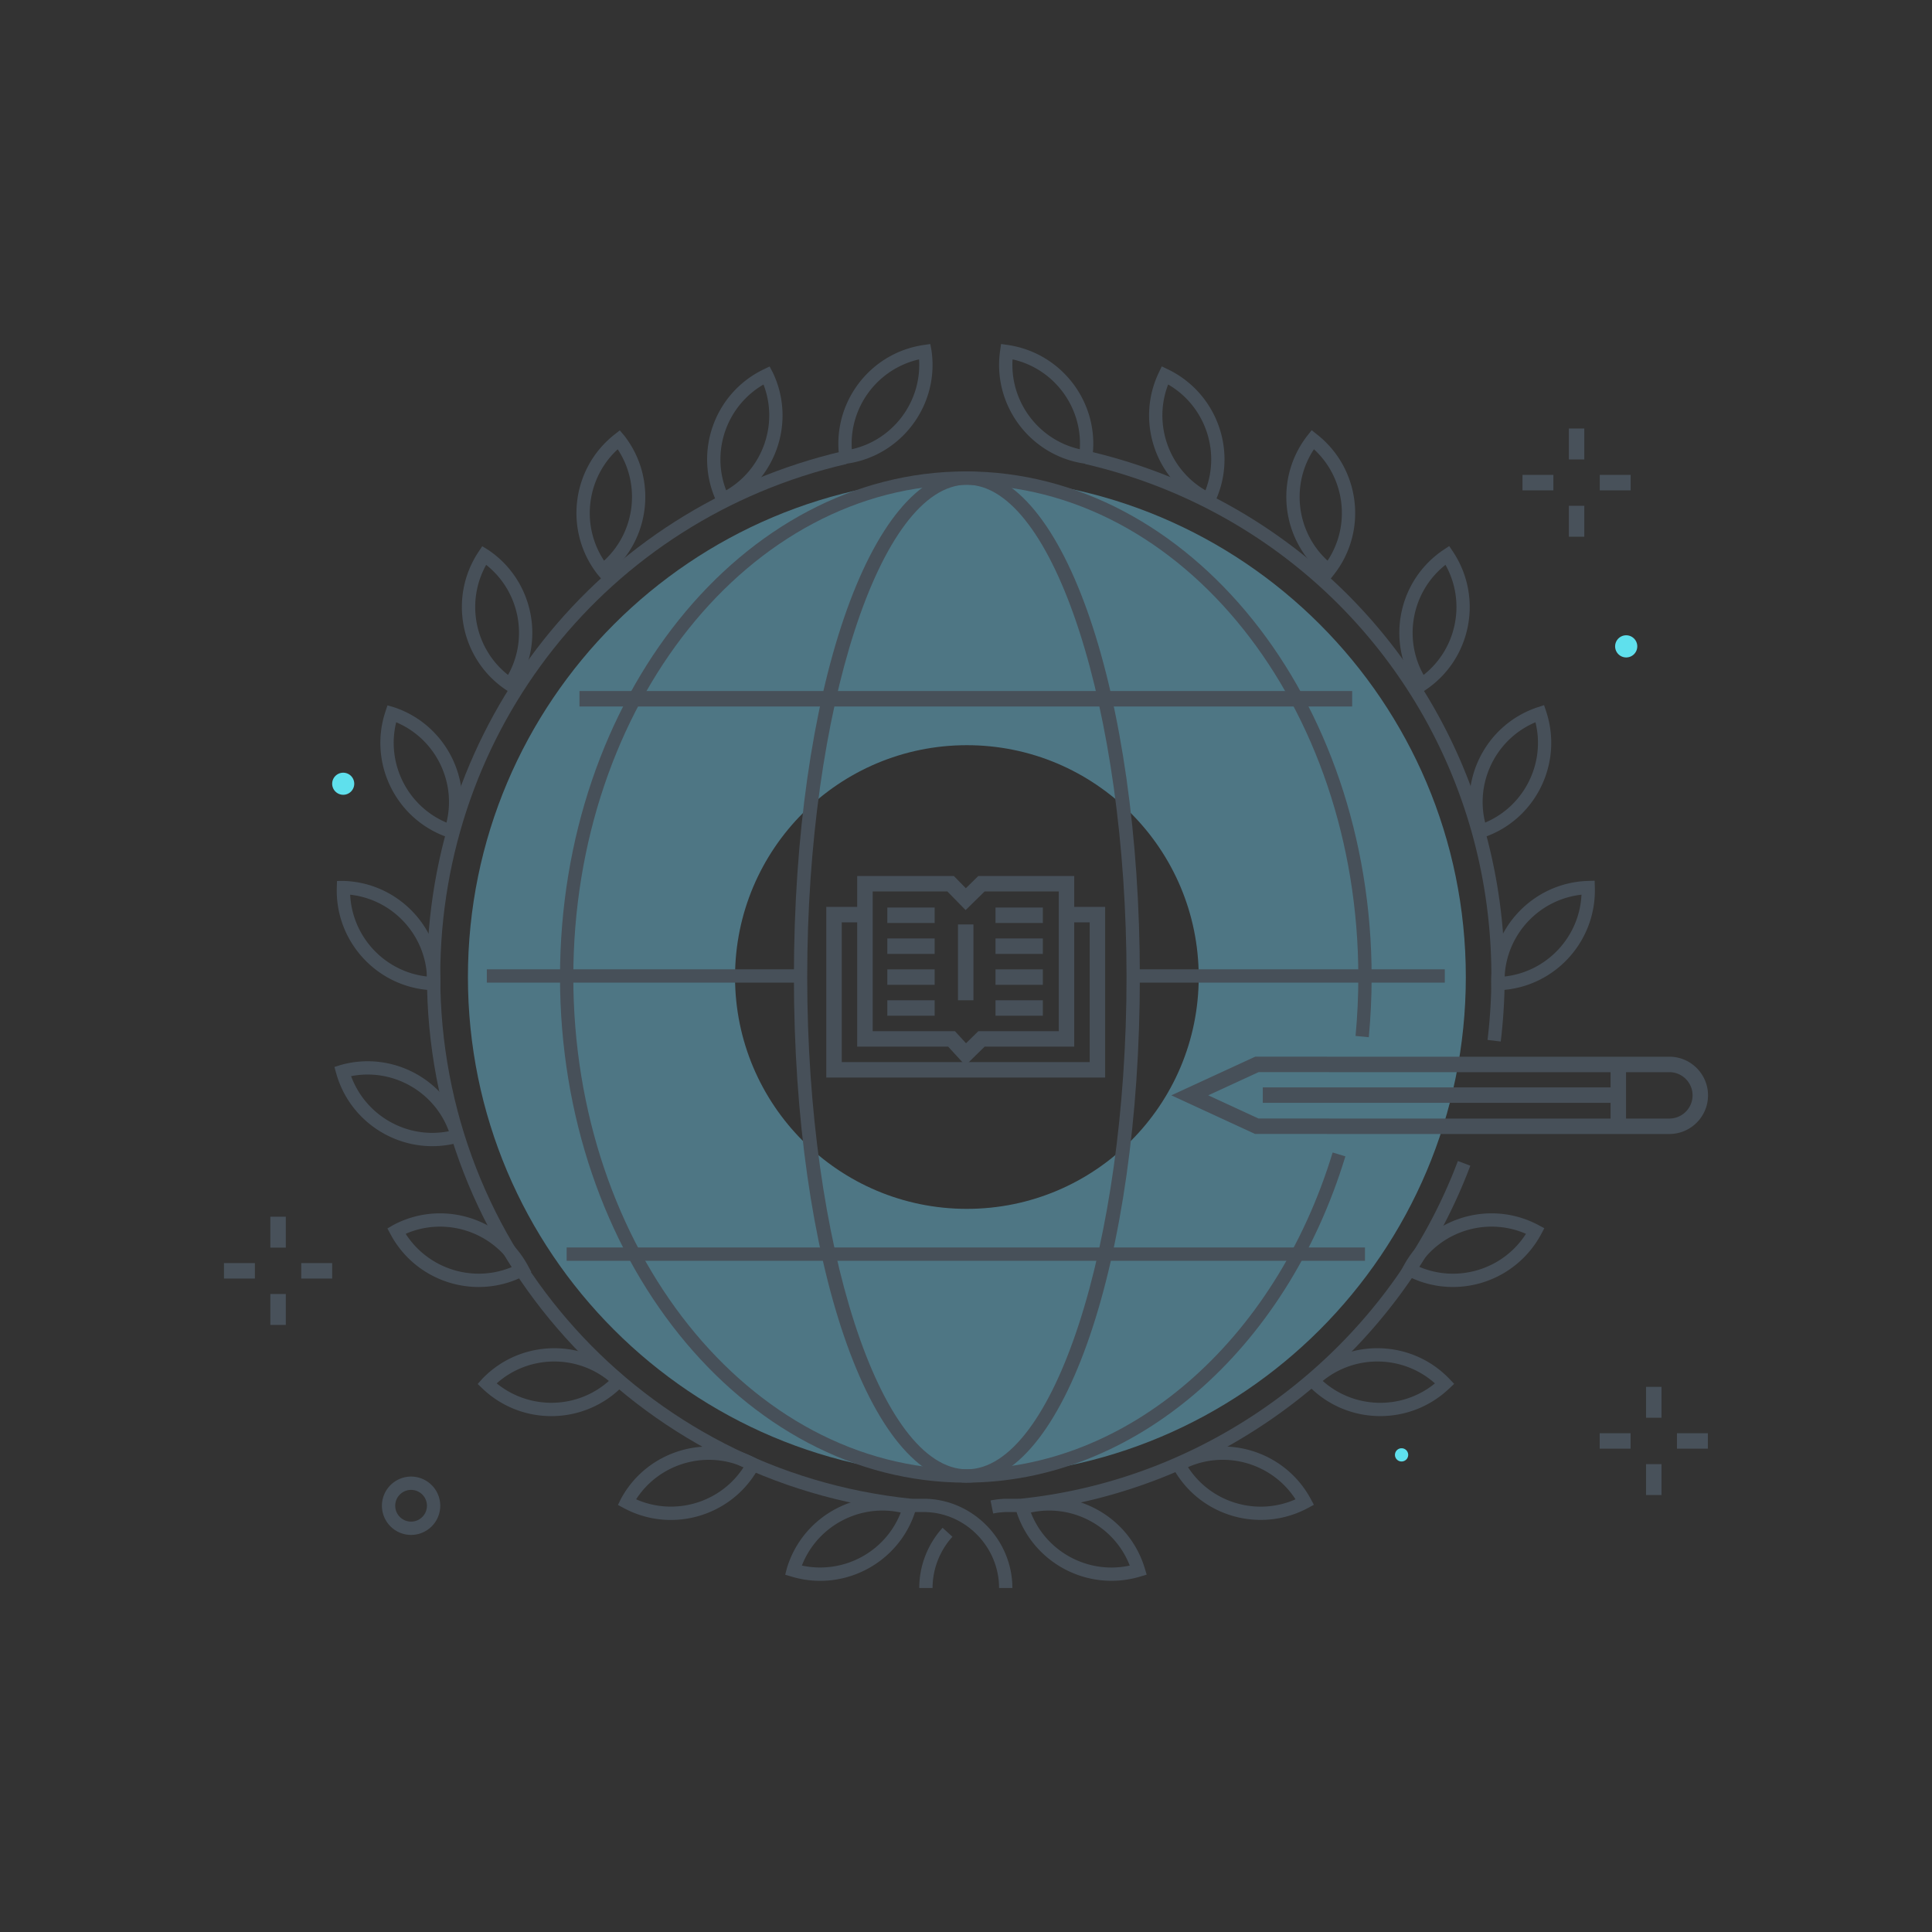 <?xml version="1.0" encoding="utf-8"?><svg xmlns="http://www.w3.org/2000/svg" width="250" height="250" viewBox="0 0 250 250"><rect x="0" y="0" width="250" height="250" fill="#333333" stroke="none"/><g fill="none" fill-rule="evenodd"><path fill="#4E7684" d="M125.113 156.427c-16.568 0-30-13.432-30-30 0-16.569 13.432-30 30-30 16.569-.001 30 13.431 30 30 0 16.568-13.431 30-30 30zm0-94.564c-35.658 0-64.564 28.906-64.564 64.564 0 35.657 28.906 64.563 64.564 64.563 35.658 0 64.564-28.906 64.564-64.563 0-35.658-28.906-64.564-64.564-64.564z"/><path fill="#475059" d="M125.113 62.724c-11.199 0-20.66 29.172-20.66 63.702 0 34.532 9.461 63.703 20.66 63.703s20.661-29.171 20.661-63.703c0-34.53-9.462-63.702-20.661-63.702zm0 129.128c-12.551 0-22.382-28.738-22.382-65.426 0-36.686 9.831-65.425 22.382-65.425 12.551 0 22.382 28.739 22.382 65.425 0 36.688-9.831 65.426-22.382 65.426z"/><path fill="#475059" d="M62.995 127.151h40.598v-1.723H62.995zM146.635 127.151h40.323v-1.723h-40.323z"/><path fill="#475059" d="M124.976 191.852c-28.955 0-52.511-29.351-52.511-65.426s23.556-65.425 52.511-65.425c28.955 0 52.512 29.35 52.512 65.425 0 2.605-.124 5.225-.368 7.79l-1.714-.164c.239-2.51.36-5.076.36-7.626 0-35.126-22.784-63.702-50.79-63.702s-50.79 28.576-50.79 63.702 22.784 63.703 50.79 63.703c20.928 0 40.003-16.475 47.468-40.998l1.647.502c-7.687 25.252-27.425 42.219-49.115 42.219"/><path fill="#475059" d="M73.325 163.145h103.302v-1.723H73.325zM74.982 91.419h99.988v-2H74.982z"/><path fill="#475059" d="M131.002 205.488h-1.721c0-5.267-4.26-9.676-9.495-9.829l-1.867.004-.122-.01c-35.654-3.64-62.55-33.46-62.55-69.363 0-32.624 22.162-60.554 53.894-67.923l.39 1.677c-30.948 7.187-52.562 34.428-52.562 66.246 0 34.995 26.198 64.065 60.951 67.645l.06-.005.047.007h1.784c6.182.181 11.191 5.362 11.191 11.551"/><path fill="#475059" d="M45.311 115.773c.272 5.491 4.504 9.985 9.941 10.584-.259-5.476-4.495-9.983-9.941-10.584zm10.782 12.367c-7.108-.215-12.722-6.173-12.513-13.281l.026-.861.861-.008c7.109.215 12.723 6.173 12.513 13.281l-.025.861-.862.008zm-10.66 11.114c1.903 5.161 7.285 8.187 12.649 7.128-1.882-5.148-7.273-8.185-12.649-7.128zm10.506 9.06c-5.638 0-10.832-3.729-12.431-9.415l-.233-.83.82-.265c6.845-1.918 13.985 2.087 15.909 8.934l.233.83-.82.265a12.833 12.833 0 0 1-3.478.481zm-3.443 11.34c2.972 4.629 8.875 6.417 13.889 4.234-2.948-4.621-8.867-6.425-13.889-4.234zm9.447 6.883c-4.612 0-9.081-2.475-11.403-6.816l-.407-.76.744-.435c6.272-3.349 14.105-.976 17.461 5.295l.407.76-.744.436a12.839 12.839 0 0 1-6.058 1.52zm2.331 12.471c4.268 3.469 10.437 3.327 14.516-.316-4.243-3.468-10.428-3.334-14.516.316zm7.068 4.237a12.862 12.862 0 0 1-8.905-3.561l-.623-.595.569-.646c4.912-5.141 13.095-5.332 18.243-.425l.623.595-.571.646a12.872 12.872 0 0 1-9.336 3.986zm10.973 10.763c5.027 2.215 10.944.438 13.911-4.158-5.018-2.218-10.941-.442-13.911 4.158zm4.493 2.674c-2.06 0-4.147-.494-6.085-1.534l-.759-.408.378-.776c3.371-6.261 11.211-8.617 17.475-5.253l.759.409-.379.774c-2.328 4.325-6.788 6.788-11.389 6.788zm16.955 5.898c5.38 1.163 10.811-1.763 12.797-6.859-5.353-1.166-10.806 1.755-12.797 6.859zm2.37 1.98c-1.225 0-2.47-.176-3.702-.546l-.825-.247.216-.835c2.048-6.809 9.258-10.69 16.069-8.643l.825.247-.216.835c-1.678 5.579-6.819 9.189-12.367 9.189zm12.794-158.056c-5.361 1.219-9.054 6.166-8.7 11.625 5.348-1.204 9.053-6.158 8.7-11.625zm-10.152 13.611l-.158-.848c-1.022-7.038 3.873-13.6 10.91-14.626l.852-.125.158.848c1.021 7.038-3.873 13.599-10.91 14.626l-.852.125zm-9.98-10.36c-4.75 2.764-6.796 8.589-4.828 13.693 4.749-2.76 6.797-8.587 4.828-13.693zm-5.621 16.023l-.403-.761c-3.078-6.412-.368-14.136 6.04-17.219l.777-.374.403.762c3.079 6.412.369 14.136-6.041 17.218l-.776.374zm-13.244-7.64c-4.044 3.73-4.784 9.855-1.763 14.411 4.04-3.709 4.788-9.846 1.763-14.411zm-2.035 16.857l-.559-.657c-4.387-5.597-3.406-13.723 2.187-18.115l.678-.532.558.656c4.388 5.598 3.407 13.724-2.187 18.115l-.677.533zM62.91 73.093c-2.678 4.8-1.467 10.855 2.829 14.242 2.681-4.78 1.474-10.848-2.829-14.242zm3.333 16.65l-.735-.45c-5.916-3.946-7.523-11.972-3.582-17.892l.478-.717.735.45c5.917 3.947 7.524 11.972 3.582 17.892l-.478.717zm-14.976 3.719c-1.307 5.34 1.467 10.856 6.508 12.98 1.315-5.32-1.459-10.851-6.508-12.98zm7.634 15.167l-.829-.238c-6.751-2.233-10.432-9.545-8.203-16.299l.27-.818.828.238c6.752 2.235 10.432 9.546 8.204 16.299l-.27.818zm135.294 26.143l-1.709-.207c.33-2.726.498-5.51.498-8.275 0-31.818-21.615-59.059-52.562-66.246l.39-1.677c31.731 7.369 53.893 35.299 53.893 67.923 0 2.834-.172 5.688-.51 8.482m-65.679 61.076l-.341-1.687c.636-.129 1.29-.204 1.941-.223l1.91-.002c25.403-2.621 47.618-19.768 56.623-43.702l1.611.605c-9.24 24.564-32.053 42.155-58.118 44.816l-.078.008-.083-.003h-1.84a9.609 9.609 0 0 0-1.625.188m-7.844 9.64h-1.722a11.625 11.625 0 0 1 3.022-7.793l1.273 1.158a9.898 9.898 0 0 0-2.573 6.635"/><path fill="#475059" d="M204.644 115.773c-5.447.6-9.685 5.107-9.943 10.584 5.447-.6 9.684-5.107 9.943-10.584zm-11.646 12.394l-.026-.897c-.209-7.107 5.404-13.065 12.513-13.28l.862-.027.024.863c.21 7.141-5.403 13.099-12.511 13.314l-.862.027zm-9.43 35.721c5.025 2.19 10.942.388 13.891-4.233-5.023-2.194-10.943-.39-13.891 4.233zm4.437 2.648c-2.049 0-4.124-.489-6.054-1.519l-.757-.405.42-.789c3.356-6.273 11.19-8.649 17.462-5.296l.758.404-.404.759a12.952 12.952 0 0 1-11.425 6.846zm-16.842 12.157c4.087 3.649 10.273 3.786 14.517.316-4.086-3.65-10.273-3.786-14.517-.316zm7.44 4.549c-3.405 0-6.8-1.335-9.329-3.983l-.599-.627.657-.618c5.141-4.904 13.324-4.715 18.237.429l.599.627-.632.595a12.906 12.906 0 0 1-8.933 3.577zm-24.876 6.607c2.971 4.605 8.898 6.378 13.912 4.161-2.97-4.604-8.898-6.379-13.912-4.161zm9.41 6.826c-4.606 0-9.057-2.461-11.381-6.78l-.416-.771.809-.418c6.251-3.361 14.091-1.003 17.461 5.258l.405.752-.749.411a12.916 12.916 0 0 1-6.129 1.548zm-29.744-.954c1.989 5.106 7.439 8.028 12.797 6.861-1.989-5.105-7.442-8.026-12.797-6.861zm10.432 8.834c-5.562 0-10.695-3.609-12.373-9.184l-.248-.827.859-.256c6.811-2.043 14.019 1.835 16.068 8.644l.248.826-.827.247c-1.241.372-2.495.55-3.727.55zM131.026 46.501c-.354 5.469 3.35 10.424 8.699 11.628.355-5.468-3.35-10.423-8.699-11.628zm10.186 13.62l-.887-.131c-7.036-1.026-11.931-7.587-10.909-14.626l.123-.852.852.124c7.072 1.031 11.966 7.593 10.945 14.631l-.124.854zm9.946-10.368c-1.973 5.113.082 10.95 4.827 13.696 1.972-5.112-.083-10.948-4.827-13.696zm5.643 16.056l-.816-.413c-6.392-3.074-9.102-10.798-6.023-17.21l.371-.773.775.369c6.443 3.099 9.152 10.823 6.073 17.234l-.38.793zm13.223-7.674c-3.027 4.568-2.279 10.709 1.761 14.415 3.028-4.567 2.279-10.709-1.761-14.415zm2.056 16.887l-.706-.565c-5.587-4.386-6.568-12.512-2.181-18.11l.537-.683.678.542c5.615 4.409 6.596 12.535 2.208 18.132l-.536.684zm14.964-1.93c-4.304 3.393-5.511 9.46-2.83 14.243 4.303-3.392 5.511-9.461 2.83-14.243zm-3.313 16.677l-.497-.74c-3.944-5.923-2.338-13.948 3.579-17.895l.714-.476.478.712c3.963 5.951 2.356 13.977-3.56 17.923l-.714.476zm14.957 3.692c-5.049 2.128-7.824 7.659-6.51 12.981 5.049-2.128 7.825-7.657 6.51-12.981zm-7.623 15.2l-.283-.847c-2.228-6.756 1.452-14.067 8.203-16.302l.816-.269.272.814c2.24 6.789-1.44 14.101-8.192 16.334l-.816.27zm-28.21 36.075l53.163.002c1.654 0 3-1.346 3-3 0-1.655-1.345-3-3-3l-53.163-.002-6.506 2.999 6.506 3.001zm53.163 2.002l-53.602-.002-10.843-5.001 10.843-4.999 53.602.002c2.757 0 5 2.243 5 5s-2.243 5-5 5z"/><path fill="#475059" d="M208.408 145.738h2v-7.599h-2z"/><path fill="#475059" d="M163.404 142.708h46.004v-2h-46.004z"/><path fill="#48515A" d="M212.997 183.458h2v-4h-2zM212.997 193.458h2v-4h-2zM216.997 187.458h4v-2h-4zM206.997 187.458h4v-2h-4zM203.009 59.451h2v-4h-2zM203.009 69.451h2v-4h-2zM207.009 63.451h4v-2h-4zM197.009 63.451h4v-2h-4zM34.982 161.443h2v-4h-2zM34.982 171.443h2v-4h-2zM38.982 165.443h4v-2h-4zM28.982 165.443h4v-2h-4z"/><path fill="#475059" d="M143.006 139.434h-36.084v-22.083h5v2h-3v18.083h32.084v-18.083h-3.001v-2h5.001v22.083"/><path fill="#475059" d="M112.922 133.434h10.649l1.432 1.563 1.594-1.563h10.409v-18.083h-9.593l-2.464 2.414-2.364-2.414h-9.663v18.083zm12.004 4.438l-2.235-2.438h-11.769v-22.083h12.504l1.553 1.586 1.618-1.586h12.409v22.083h-11.593l-2.487 2.438z"/><path fill="#FFF" d="M114.818 118.434h6.125"/><path fill="#475059" d="M114.818 119.434h6.125v-2h-6.125z"/><path fill="#FFF" d="M114.818 122.434h6.125"/><path fill="#475059" d="M114.818 123.434h6.125v-2h-6.125z"/><path fill="#FFF" d="M114.818 126.434h6.125"/><path fill="#475059" d="M114.818 127.434h6.125v-2h-6.125z"/><path fill="#FFF" d="M128.818 118.434h6.125"/><path fill="#475059" d="M128.818 119.434h6.125v-2h-6.125z"/><path fill="#FFF" d="M128.818 122.434h6.125"/><path fill="#475059" d="M128.818 123.434h6.125v-2h-6.125z"/><path fill="#FFF" d="M128.818 126.434h6.125"/><path fill="#475059" d="M128.818 127.434h6.125v-2h-6.125z"/><path fill="#FFF" d="M124.964 119.622v9.812"/><path fill="#475059" d="M123.964 129.434h2v-9.812h-2z"/><path fill="#FFF" d="M114.818 130.434h6.125"/><path fill="#475059" d="M114.818 131.434h6.125v-2h-6.125z"/><path fill="#FFF" d="M128.818 130.434h6.125"/><path fill="#475059" d="M128.818 131.434h6.125v-2h-6.125z"/><path fill="#5FE0ED" d="M211.862 83.602a1.433 1.433 0 1 1-2.865-.001 1.433 1.433 0 0 1 2.865.001"/><path fill="#475059" d="M53.194 192.791c-1.132 0-2.053.92-2.053 2.052 0 1.132.921 2.053 2.053 2.053a2.055 2.055 0 0 0 2.053-2.053 2.055 2.055 0 0 0-2.053-2.052zm0 5.828a3.78 3.78 0 0 1-3.774-3.776 3.78 3.78 0 0 1 3.774-3.775 3.78 3.78 0 0 1 3.775 3.775 3.78 3.78 0 0 1-3.775 3.776z"/><path fill="#5FE0ED" d="M180.508 188.289a.856.856 0 1 1 1.711 0 .856.856 0 0 1-1.711 0m-134.669-86.91a1.428 1.428 0 1 1-2.855 0 1.428 1.428 0 0 1 2.855 0"/></g></svg>